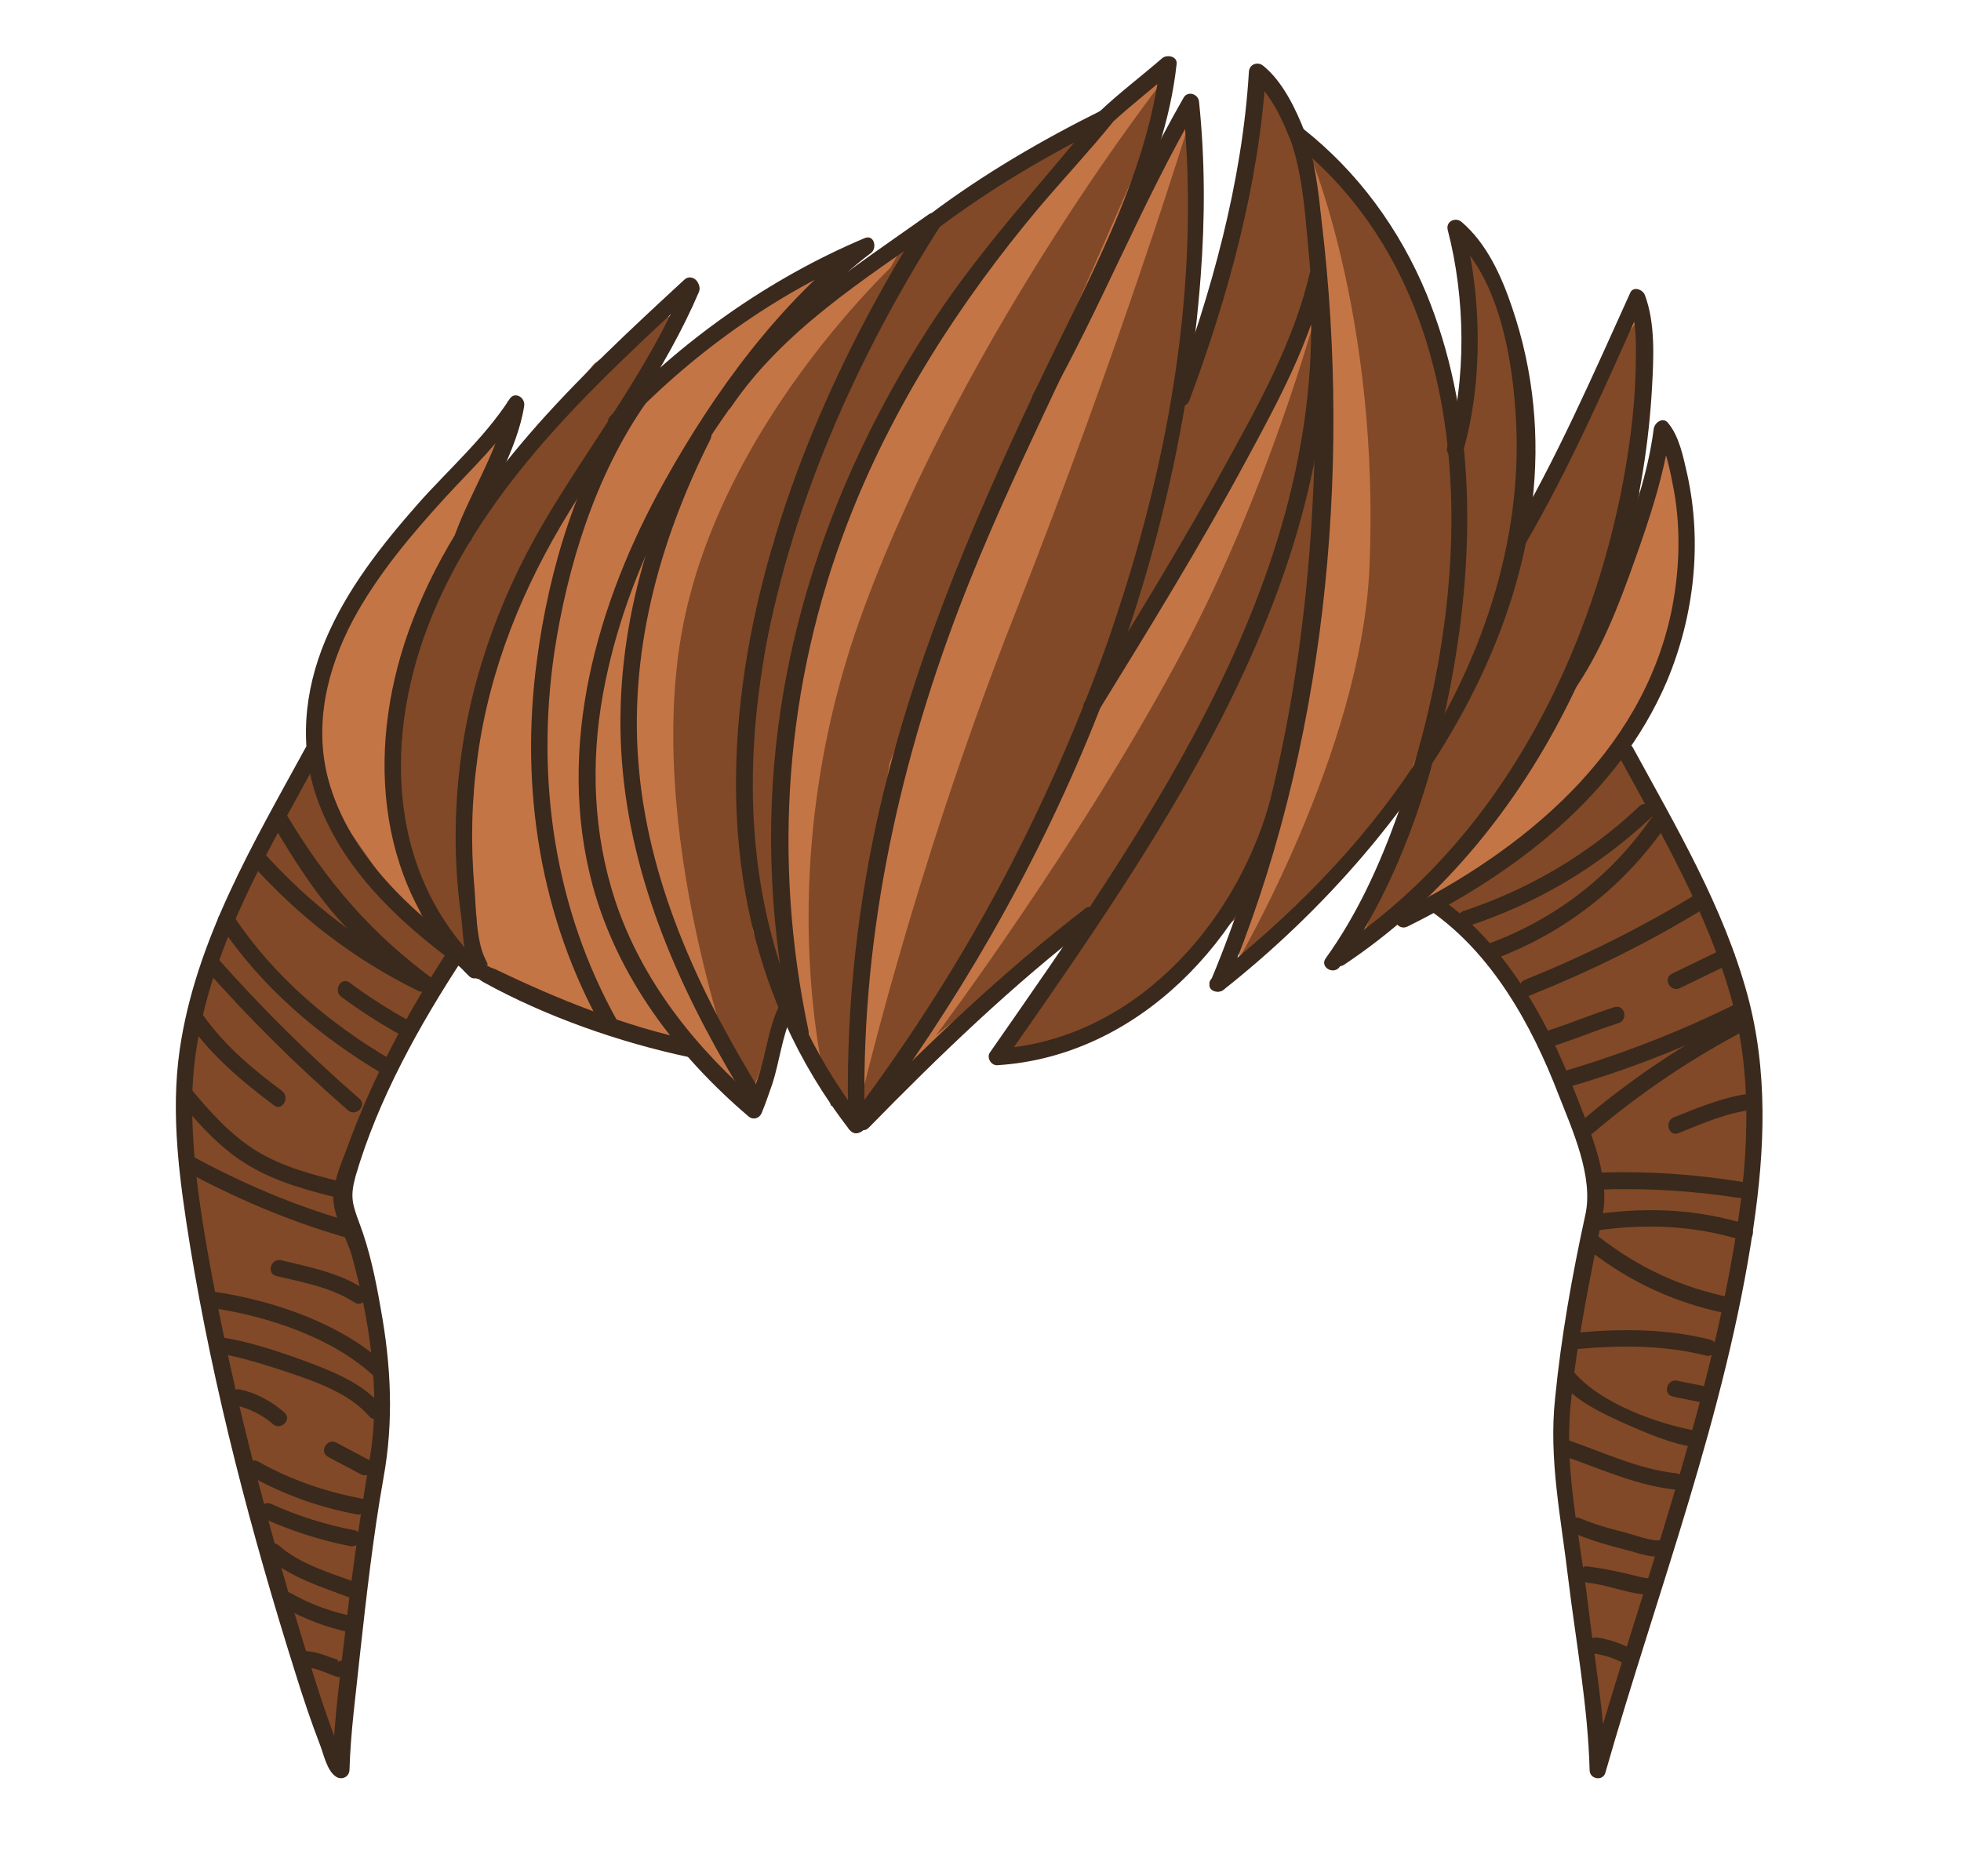<?xml version="1.0" encoding="utf-8"?>
<!-- Generator: Adobe Illustrator 19.2.0, SVG Export Plug-In . SVG Version: 6.00 Build 0)  -->
<svg version="1.1" id="Layer_1" xmlns="http://www.w3.org/2000/svg" xmlns:xlink="http://www.w3.org/1999/xlink" x="0px" y="0px"
	 viewBox="0 0 358 342.5" style="enable-background:new 0 0 358 342.5;" xml:space="preserve">
<style type="text/css">
	.st0{fill:#C47546;}
	.st1{fill:#814927;}
	.st2{fill:#3A291D;}
</style>
<g>
	<g>
		<path class="st0" d="M61.3,323.7l1.2-2.7l2.4-22.4l1.2-20l2.4-15.3v-16.5l-6-27.1l1.2-9.4l10.7-24.8l7.2-11.8l4.8,3.5l24.5,10.2
			l10.1,2.4l9.5,5.1l7.2,4.7l6-14.1l13.1,18.9l42.4-36.5L183,192.4l7.2-2.4l7.2-1.2l9.5-5.9l18.7-16.1l0.8,9.5l29.4-28.8L251,163
			l-6,10.6l10.7-9.4h7.2l11.9,13l14.3,28.3l1.2,10.6c0,0-0.6,21.2-1.2,22.4s-2.4,15.3-2.4,15.3l-2.4,9.4l2.4,15.3l4.8,37.7l-0.5,6.7
			c0.7,0.1,0.4,0.3,1.1,0.5l2.9-9.5l6-18.9l6.2-17.7l4.8-17.7l8.2-53.1l-1.2-18.9l-4.6-16.5l-5-13l-6-10.6l-7.4-12l5-9.3l6-16.5
			l1.2-15.3l-3.6-16.5l-6,15.7l1.2-39.2l-4.8,5.9l-5.2,13L279.5,94l-2.3-21.8l-3.6-20l-6-9.4l2.4,13L266.5,75l-13.8-33.2l-8.9-12.3
			l-6-5.7l-8.4-10.6l-1.2,8.3l-2.4,17.7l-8,24.2l-0.4-16V19.1l-6,8.3l1-15.5l-15.3,12l-27.8,16.6l-12.6,9.7l-6.1-1.5l-8.4,3.5
			l-22.9,17.3l1.4-12.6l-8.4,6.7L91.6,85.2l-1-5.5L62.2,112l-5.7,26.2l-4.8,5.9l-18.1,50.7v17.7l4.6,27.1L61.3,323.7z"/>
	</g>
	<g>
		<path class="st1" d="M233.1,17l6.6,13.9v23.6l-2.4,5.9l-7.2,14.1L222.9,91l-9.5,15.3l-11.9,16.5l8.4-23.6l3.6-14.1l4.8-20l2.1-6.4
			l0.3,1.7l6-21.2l4.5-24.7L233.1,17z M197.9,24.8l-9.6,10.8l-15.5,21.2l-10.7,20l-11.9,25.9l-4.8,25.9l-2.4,24.8v20l2.2,13.3
			l-1-1.5v0.1c-1.8-3.4-5-9.6-4.7-10.7c0.3-1.5-3.6-15.3-3.6-15.3l1.2-27.1l4.8-24.8l6-25.9l8.4-21.2l8.4-15.3l6-4.7L197.9,24.8z
			 M301.7,295l-6,18.9l-3.1,10.2l-0.5,0.5c0,0-0.4-1.2-1.1-3.2l1.1-5.1l-4.8-37.7l-2.4-15.3l1.4-9.4c0,0,1.8-14.1,2.4-15.3
			s2.2-22.4,2.2-22.4l-1.2-10.6l-6-11.8l-8.4-16.5l-11.9-13h-1.2l13.1-8.3l14.3-13l6.9-6.8l7.4,11.5l6,11.6l5,12l4.6,16.5
			c0,0,1.5,14.2,1.2,18.9C319.1,229.1,301.7,295,301.7,295z M217,139.4l8.4-14.1l6-16.5l4.8-16.5l4.2-11.5l-0.6,18.6l-2.4,29.5
			c0,0-7.2,28.6-7.2,30.7c0,2.1-4.8,8.3-4.8,8.3l-4,3.5l-10.1,8.6l-9.8,6.8l-4.1,2.4l-6.6,1.1l-6.7,1.9l1.8-3.9l4.3-8.1l10.1-12.3
			l9.5-15.3L217,139.4z M81.5,174.8L75,185.4l-10.7,24.8l-1.2,9.4l6,27.1v16.5l-2.4,15.3l-1.2,20l-2.1,20.1l-2.8,3.2l-13.1-38.6
			l-6-23.6l-8.2-47.2v-17.7l4.6-21.2L52.4,144l3.7-4.5l2.3,4.5l10.7,15.3L81.5,174.8z M114.5,61.9l8.3-4.5l-6,13.7l-9.5,15.3
			l-9.5,14.1c0,0-6.6,15-7.2,16.5s-4.5,15.3-4.8,16.5S84.6,150,84.6,150l2.4,17.7v9.4l0,0l-9.5-8.3l-4.8-14.1L71.5,137l3.6-16.5
			l3.6-14.1l9.5-15.3l8.4-10.6l11.9-14.1l0,0L114.5,61.9z M289.7,118.2l-9.5,18.9c0,0-15.8,20.3-16.7,21.2c-0.4,0.4-3.8,3.2-7.1,5.9
			h-0.1l-0.9,0.8c-3.2,2.6-6.2,5.1-6.2,5.1l2.4-7.1l0,0l0,0l1.2-3.5l8.4-22.4l2.8-5.9l-1.6-2.3c0,0,3.3-19.5,3.6-20
			c0.3-0.6,1.2-14.1,1.2-14.1V76.9c0,0,0.4-6.3,0.7-13.2l0.8,4l-1-12l0.3-11.1c1.4,2.9,5.4,11.2,7.8,16.2l2,11.5l1.2,6.5v8.8
			l0.2,5.9l2.1-4.7l5.8-9.6l7.4-15.1l4.8-5.9v18.9v13l-2.4,10.6L289.7,118.2z"/>
		<g>
			<path class="st1" d="M188.8,152.4l8.4-21.2l8.4-23.6l6-20l3.6-20l3.2-33L217,22.7c0,0-12.4,40.5-31.8,89.6
				c-18.8,47.6-28.6,90.8-28.6,90.8l6-7.1l15.5-24.8L188.8,152.4z M176.8,100.5l16.7-37.7L209,27.4l4.4-14
				c-0.2,0-36.8,46.6-55.7,97.7c-18.4,49.8-6,90.8-6,90.8h3.6l2-30.7l5.1-31.8L176.8,100.5z M151.8,72.2c0,0,14.5-25.5,15-27.1
				c0.2-0.8-35.4,30.8-42.4,70.7c-6.8,38.9,11.9,86.1,11.9,86.1l7-18.2l-5.8-13.6c0,0-2.3-18.2-2.6-18.9c-0.2-0.7,2.4-25.7,2.2-27.1
				s4-24.8,4-24.8L151.8,72.2z M238.9,82.9l1-24.4c0,0-8.5,31.1-23.7,59.8c-18.5,35-45.3,70.7-45.3,70.7l11.9-9.4
				c0,0,21-18.2,21.5-18.9s15.5-29.5,15.5-29.5s12.6-26.7,13.1-27.7C233.4,102.6,238.9,82.9,238.9,82.9z M263.9,74.6l-4.8-18.5
				l-8.4-15.7l-11.9-13c0-0.1,13.2,30.6,11.2,76.4c-1.5,33.4-24.3,72.1-24.3,72.1l10.7-9.4l13.1-13l7.2-10.6c0,0,4.3-10.6,4.8-11.8
				s4.4-21.2,4.4-21.2l-0.8-21.2L263.9,74.6z"/>
		</g>
	</g>
	<g>
		<g>
			<g>
				<path class="st2" d="M126.4,190c-12.5-2.7-24.5-7.5-35.9-13c-0.5-0.2-1.5-0.5-1.8-0.9c-1-1.1,1.2,1.5-0.1-1
					c-1.7-3.3-1.7-9.6-2-13.2c-0.7-7.9-0.5-15.9,0.6-23.8c2.2-16.1,8.3-31,16.8-44.8c8.1-13.2,17.5-25.7,23.6-40
					c0.7-1.8-1.8-3.3-2.6-1.5c-6.6,15.7-17.2,29.1-25.8,43.7c-8.4,14.4-13.9,30.1-15.5,46.7c-0.8,8.3-0.7,16.8,0.5,25.1
					c0.5,4.1,0.2,9.8,4,12c11.4,6.3,24.8,11,37.5,13.7C127.5,193.3,128.3,190.4,126.4,190L126.4,190z"/>
			</g>
		</g>
		<g>
			<g>
				<path class="st2" d="M124.9,51.1c-19.5,18-39.7,36.8-49.5,62c-8.6,22.1-7.4,47.8,10.2,65.1c1.4,1.4,3.5-0.8,2.1-2.1
					c-18.1-17.8-17.6-44.5-7.6-66.5c10.3-22.7,29-39.9,47-56.5C128.5,51.9,126.3,49.7,124.9,51.1L124.9,51.1z"/>
			</g>
		</g>
		<g>
			<g>
				<path class="st2" d="M86.1,98.4c2.9-7.8,8.3-16,9.6-24.3c0.2-1.6-1.8-2.7-2.7-1.2C88.4,80,81.8,85.8,76.3,92
					c-6.6,7.5-13,15.6-16.9,24.9s-4.9,19.6-1.4,29.2c5,13.9,16.9,24.1,28.7,32.4c1.6,1.1,3.1-1.5,1.5-2.6
					c-11.9-8.3-24.4-19.1-28.3-33.7c-2.6-9.9-0.2-20,4.5-28.9c4.5-8.4,10.7-15.7,17.1-22.7c4.8-5.2,10.1-10.2,13.9-16.2
					c-0.9-0.4-1.8-0.8-2.7-1.2c-1.3,8.3-6.7,16.4-9.6,24.3C82.5,99.4,85.4,100.2,86.1,98.4L86.1,98.4z"/>
			</g>
		</g>
		<g>
			<g>
				<path class="st2" d="M157.4,204.4C119.6,155.5,141.8,88,171.7,41.2c0.8-1.2-0.8-2.9-2.1-2.1c-14.1,10-28.8,19.3-38.8,33.8
					c-1.1,1.6,1.5,3.1,2.6,1.5c9.6-14.1,24-23.1,37.7-32.8c-0.7-0.7-1.4-1.4-2.1-2.1c-30.8,48.1-52.6,116.8-13.9,166.8
					C156.5,208,158.6,205.9,157.4,204.4L157.4,204.4z"/>
			</g>
		</g>
		<g>
			<g>
				<path class="st2" d="M171.2,41.7c9.7-7.3,20.4-13.6,31.4-19c-0.6-0.8-1.2-1.6-1.8-2.4c-10.1,12.6-21.1,24.2-30.1,37.8
					c-14.8,22.4-25.1,47.7-28.6,74.4c-2.5,18.9-1.4,37.9,2.6,56.5c0.4,1.9,3.3,1.1,2.9-0.8c-6.6-31.2-4.3-63.2,7.2-92.9
					c8.1-21,20.4-40.1,34.8-57.3c4.4-5.2,9.1-10.2,13.4-15.5c1.1-1.3-0.2-3.1-1.8-2.4c-10.9,5.4-21.7,11.7-31.4,19
					C168.2,40.3,169.7,42.9,171.2,41.7L171.2,41.7z"/>
			</g>
		</g>
		<g>
			<g>
				<path class="st2" d="M202.9,22.5c3.7-3.4,7.7-6.5,11.5-9.8c-0.9-0.4-1.7-0.7-2.6-1.1c-2.3,21-14,40.9-22.8,59.7
					c-12,25.4-23,51.4-29,79c-3.9,18.1-5.7,36.6-5.1,55.1c0.1,1.9,3.1,1.9,3,0c-1-32.5,5.7-64.2,17.2-94.4
					c9.1-23.8,21.2-46.2,31-69.6c4-9.5,7.6-19.4,8.7-29.7c0.2-1.4-1.7-1.8-2.6-1.1c-3.8,3.3-7.8,6.3-11.5,9.8
					C199.3,21.7,201.5,23.8,202.9,22.5L202.9,22.5z"/>
			</g>
		</g>
		<g>
			<g>
				<path class="st2" d="M191.2,73.5c9.9-17.6,17.3-36.6,27.5-54.1c-0.9-0.3-1.9-0.5-2.8-0.8c5,47.4-9.7,97.2-31.2,139
					c-8.5,16.5-18.5,32.2-29.7,47c-1.2,1.5,1.4,3,2.6,1.5c33.9-44.9,57.4-99.2,61.6-155.7c0.8-10.6,0.8-21.2-0.3-31.8
					c-0.1-1.4-2-2.1-2.8-0.8C206,35.4,198.6,54.4,188.6,72C187.7,73.7,190.3,75.2,191.2,73.5L191.2,73.5z"/>
			</g>
		</g>
		<g>
			<g>
				<path class="st2" d="M223.4,180.7c35.9-28.4,69-76.8,52.6-124.7c-1.9-5.6-4.6-11.6-9.2-15.5c-1.1-0.9-2.9-0.1-2.5,1.5
					c3.2,12.3,3.5,27.3-0.1,39.6c-0.5,1.9,2.4,2.7,2.9,0.8c3.7-12.8,3.4-28.3,0.1-41.2c-0.8,0.5-1.7,1-2.5,1.5
					c9.2,7.8,11.6,23.6,12.1,34.8c1,22-6.5,43.5-18.4,61.8c-10,15.2-22.9,28.1-37.1,39.3C219.8,179.8,221.9,181.9,223.4,180.7
					L223.4,180.7z"/>
			</g>
		</g>
		<g>
			<g>
				<path class="st2" d="M245.3,176.2c34.3-22.8,54.1-65,56.3-105.6c0.3-5.4,0.6-11.6-1.3-16.7c-0.4-1.1-2.2-1.7-2.7-0.4
					c-6.8,15-13.5,30.4-21.9,44.6c-1,1.7,1.6,3.2,2.6,1.5c8.3-14.2,15-29.6,21.7-44.6c-0.9-0.1-1.8-0.2-2.7-0.4
					c1.6,4.1,1.4,9,1.3,13.3c-0.2,7.6-1.3,15.2-2.8,22.7c-4.1,19.6-11.8,38.7-23.5,55.1c-7.8,10.9-17.4,20.4-28.6,27.8
					C242.1,174.6,243.6,177.2,245.3,176.2L245.3,176.2z"/>
			</g>
		</g>
		<g>
			<g>
				<path class="st2" d="M223.8,180.1c18.1-43.1,23-93.3,17.5-139.5c-0.6-5.5-1.2-11.3-3.1-16.5c-0.8,0.5-1.7,1-2.5,1.5
					c36.5,28.7,33.7,83.7,19.4,123.3c-3.3,9.2-7.4,18.2-13.1,26.1c-1.1,1.6,1.5,3.1,2.6,1.5c11.3-15.8,17.5-35.7,20.8-54.6
					c3.9-22.6,3.8-46.9-5-68.3c-4.9-11.8-12.5-22.2-22.5-30.1c-1-0.8-3.1-0.1-2.5,1.5c2.3,6.2,2.8,13.3,3.4,19.8
					c1.2,12.4,1.6,25,1.2,37.5c-0.8,33.1-6.2,66.5-19.1,97.1C220.2,181.1,223.1,181.8,223.8,180.1L223.8,180.1z"/>
			</g>
		</g>
		<g>
			<g>
				<path class="st2" d="M217.1,73.2c7.1-19,12.8-39.8,14-60.1c-0.9,0.4-1.7,0.7-2.6,1.1c3.1,2.5,5.4,7.1,6.8,10.7
					c0.7,1.8,3.6,1,2.9-0.8c-1.6-4.1-4-9.2-7.6-12.1c-1-0.8-2.5-0.3-2.6,1.1c-1.2,20.1-6.9,40.6-13.9,59.3
					C213.5,74.2,216.4,74.9,217.1,73.2L217.1,73.2z"/>
			</g>
		</g>
		<g>
			<g>
				<path class="st2" d="M287.1,126.4c5.1-7.2,8.4-15.8,11.3-24c2.8-7.8,5.5-16,6.6-24.3c-0.9,0.4-1.7,0.7-2.6,1.1
					c1.7,2.2,2.6,7.3,3.2,10.4c1.3,7.3,1,14.9-0.5,22.2c-5.5,25.9-27,43.5-49.7,54.8c-1.7,0.9-0.2,3.4,1.5,2.6
					c19.8-9.8,38.5-24,47.4-44.8c5-11.9,6.5-25.3,3.7-37.9c-0.7-3-1.4-6.8-3.5-9.3c-0.9-1.1-2.4-0.1-2.6,1.1c-1,8-3.8,15.9-6.5,23.5
					c-2.9,8-6,16.4-11,23.3C283.3,126.5,285.9,127.9,287.1,126.4L287.1,126.4z"/>
			</g>
		</g>
		<g>
			<g>
				<path class="st2" d="M81.9,173.4c-7.4,11.3-13.9,23.4-18.5,36.1c-1.1,3-2.9,6.9-2.5,10.1c0.4,3.3,2.5,6.7,3.4,9.9
					c3.1,11.4,5.2,24.4,3.3,36.2c-1.7,10.2-3.2,20.5-4.4,30.8c-1,8.8-2.3,17.8-2.5,26.7c0.9-0.4,1.7-0.7,2.6-1.1
					c-0.9-0.7-1.6-3.4-2.1-4.6c-1.3-3.5-2.5-7-3.6-10.5c-3.5-11-6.7-22-9.6-33.2c-3.5-13.1-6.6-26.4-9.1-39.8
					c-2.1-11.1-4-22.6-3.8-33.9c0.5-22.6,12.8-42.8,23.3-62.1c0.9-1.7-1.7-3.2-2.6-1.5c-9.5,17.4-20.1,35.2-23,55.2
					c-1.7,11.9,0,24,1.9,35.8c4.3,26.3,11.2,52.5,19.2,77.9c1.4,4.5,2.9,9,4.6,13.4c0.6,1.6,1.2,4.4,2.7,5.5c1,0.8,2.5,0.3,2.6-1.1
					c0.2-7,1.2-14.1,1.9-21c1.2-10.8,2.4-21.6,4.3-32.3c1.9-10.4,1.4-20.6-0.5-31c-0.9-5.2-2-10.6-3.9-15.6
					c-1.3-3.5-1.7-4.8-0.7-8.5c4.1-14.1,11.7-27.7,19.7-39.9C85.5,173.3,82.9,171.7,81.9,173.4L81.9,173.4z"/>
			</g>
		</g>
		<g>
			<g>
				<path class="st2" d="M261,166.2c11.4,7.9,18.6,20.9,23.5,33.6c2.5,6.4,6.5,15.1,4.9,22.1c-2.4,11-4.4,22.2-5.5,33.4
					c-1.2,11.1,1.1,21.9,2.4,33c1.4,11.5,3.6,23.3,3.9,34.9c0,1.7,2.5,2.1,2.9,0.4c9.4-32.9,22-65.5,27-99.5
					c2.1-14.2,2.7-28.5-1.1-42.5c-4.4-16.1-13-30.6-20.9-45.1c-0.9-1.7-3.5-0.2-2.6,1.5c7.8,14.3,16.2,28.6,20.6,44.4
					c4.1,14.9,3,30.5,0.4,45.6c-5.5,32.3-17.2,63.4-26.2,94.8c1,0.1,2,0.3,2.9,0.4c-0.3-10.3-2.2-20.8-3.4-31.1
					c-1.4-11.6-4.2-23.5-3.1-35.2c1.1-11.9,3.6-23.5,5.9-35.2c1.4-7.2-2.7-16.1-5.2-22.6c-5.2-13.5-12.8-27-24.9-35.4
					C261,162.5,259.5,165.1,261,166.2L261,166.2z"/>
			</g>
		</g>
		<g>
			<g>
				<path class="st2" d="M231.7,146.8c-6.4,22.4-25.1,43.2-49.7,44.7c0.4,0.8,0.9,1.5,1.3,2.3c29.3-42.1,63.1-89.5,58.7-143.5
					c-0.1-1.6-2.5-2.1-2.9-0.4c-2.8,12-8.9,23.2-14.8,33.9c-8.2,15.1-17.2,29.7-26.3,44.4c-1,1.6,1.6,3.2,2.6,1.5
					c9.3-15.1,18.6-30.2,27-45.8c5.7-10.5,11.6-21.5,14.3-33.2c-1-0.1-2-0.3-2.9-0.4c4.3,53.4-29.3,100.2-58.3,141.9
					c-0.6,0.9,0.2,2.3,1.3,2.3c25.9-1.6,45.8-23.2,52.6-46.9C235.1,145.7,232.2,145,231.7,146.8L231.7,146.8z"/>
			</g>
		</g>
		<g>
			<g>
				<path class="st2" d="M158.6,205.9c12.9-13.2,26.4-26.2,41-37.4c1.5-1.2,0-3.8-1.5-2.6c-14.8,11.4-28.6,24.5-41.6,37.9
					C155.2,205.2,157.3,207.3,158.6,205.9L158.6,205.9z"/>
			</g>
		</g>
		<g>
			<g>
				<path class="st2" d="M144.9,185.7c0-0.1,0.1-0.1,0.1-0.2c0.3-0.5,0.2-1.4-0.2-1.8c-0.1-0.1-0.1-0.1-0.2-0.2
					c-0.7-0.6-1.9-0.6-2.4,0.3c-1.8,3.6-2.3,8.2-3.5,12c-0.7,2.2-1.4,4.3-2.3,6.5c0.8-0.2,1.7-0.4,2.5-0.7
					c-11.8-10.1-21.7-22.4-26.6-37.2c-4-12.2-4.5-25.2-2.2-37.8c4.2-23,16.2-44.3,30.9-62.2c5.4-6.5,11.2-13.1,18-18.2
					c1.2-0.9,0.6-3.5-1.2-2.7c-17.3,7.3-33.6,18.8-46.4,32.5c-1.3,1.4,0.8,3.5,2.1,2.1c12.5-13.3,28.2-24.6,45.1-31.7
					c-0.4-0.9-0.8-1.8-1.2-2.7c-15,11.3-27.1,28-36.1,44.2c-12.4,22.2-19.9,48.6-13.1,73.8c4.6,16.8,15.3,30.9,28.4,42.1
					c0.9,0.8,2.1,0.4,2.5-0.7c0.7-1.7,1.3-3.5,1.9-5.2c1.3-4,1.8-8.8,3.6-12.6c-0.8,0.1-1.6,0.2-2.4,0.3c0.1,0.1,0.1,0.1,0.2,0.2
					c-0.1-0.6-0.2-1.2-0.2-1.8c0,0.1-0.1,0.1-0.1,0.2C141.2,185.7,143.8,187.2,144.9,185.7L144.9,185.7z"/>
			</g>
		</g>
		<g>
			<g>
				<path class="st2" d="M268,169.1c12.5-4.1,23.8-10.8,33.4-19.8c1.4-1.3-0.7-3.4-2.1-2.1c-9.2,8.7-20,15.1-32,19.1
					C265.4,166.8,266.2,169.7,268,169.1L268,169.1z"/>
			</g>
		</g>
		<g>
			<g>
				<path class="st2" d="M272.3,175.3c12.9-4.7,23.7-13,31.6-24.2c1.1-1.6-1.5-3.1-2.6-1.5c-7.4,10.6-17.7,18.4-29.8,22.8
					C269.7,173.1,270.5,176,272.3,175.3L272.3,175.3z"/>
			</g>
		</g>
		<g>
			<g>
				<path class="st2" d="M279.2,181.8c11.2-4.5,22-9.8,32.2-16.1c1.6-1,0.1-3.6-1.5-2.6c-10.1,6.2-20.6,11.4-31.5,15.8
					C276.6,179.6,277.4,182.5,279.2,181.8L279.2,181.8z"/>
			</g>
		</g>
		<g>
			<g>
				<path class="st2" d="M286.2,198.5c1.9,0,1.9-3,0-3C284.2,195.5,284.2,198.5,286.2,198.5L286.2,198.5z"/>
			</g>
		</g>
		<g>
			<g>
				<path class="st2" d="M286.6,198.4c11-3.2,21.7-7.4,32-12.6c1.7-0.9,0.2-3.5-1.5-2.6c-10.1,5-20.5,9.1-31.3,12.3
					C283.9,196.1,284.7,199,286.6,198.4L286.6,198.4z"/>
			</g>
		</g>
		<g>
			<g>
				<path class="st2" d="M290.8,206.9c8.7-7.4,18.2-13.8,28.4-19.1c1.7-0.9,0.2-3.5-1.5-2.6c-10.4,5.4-20.1,11.9-29,19.5
					C287.2,206,289.3,208.1,290.8,206.9L290.8,206.9z"/>
			</g>
		</g>
		<g>
			<g>
				<path class="st2" d="M292,224.6c8.9-1.2,17.6-0.8,26.2,1.9c1.8,0.6,2.6-2.3,0.8-2.9c-8.9-2.8-17.8-3.2-27-2
					C290.1,221.8,290,224.8,292,224.6L292,224.6z"/>
			</g>
		</g>
		<g>
			<g>
				<path class="st2" d="M288.1,246.3c7.8-0.7,15.7-0.7,23.3,1.2c1.9,0.5,2.7-2.4,0.8-2.9c-7.9-2-16.1-2-24.1-1.3
					C286.2,243.5,286.2,246.5,288.1,246.3L288.1,246.3z"/>
			</g>
		</g>
		<g>
			<g>
				<path class="st2" d="M292,217.2c8.5-0.3,16.9,0.2,25.3,1.5c1.9,0.3,2.7-2.6,0.8-2.9c-8.7-1.4-17.3-2-26.1-1.7
					C290.1,214.3,290.1,217.3,292,217.2L292,217.2z"/>
			</g>
		</g>
		<g>
			<g>
				<path class="st2" d="M285.2,252.7c3,3.4,7.6,5.5,11.6,7.3c3.9,1.7,8,3.5,12.3,4.2c1.9,0.3,2.7-2.5,0.8-2.9
					c-7.3-1.3-17.6-5-22.5-10.7C286,249.1,283.9,251.3,285.2,252.7L285.2,252.7z"/>
			</g>
		</g>
		<g>
			<g>
				<path class="st2" d="M285.9,266c6.6,2.3,13.1,5.3,20.1,6c1.9,0.2,1.9-2.8,0-3c-6.7-0.7-13-3.7-19.3-5.9
					C284.8,262.4,284.1,265.3,285.9,266L285.9,266z"/>
			</g>
		</g>
		<g>
			<g>
				<path class="st2" d="M287.7,280.1c3.1,1.3,6.4,2.2,9.6,3c1.9,0.5,4.5,1.5,6.5,1c1.9-0.4,1.1-3.3-0.8-2.9c-1.4,0.3-4.8-1-6.4-1.4
					c-2.8-0.7-5.6-1.5-8.2-2.6C286.8,276.4,286,279.3,287.7,280.1L287.7,280.1z"/>
			</g>
		</g>
		<g>
			<g>
				<path class="st2" d="M289.9,289c3.9,0.4,7.8,2.2,11.6,2.2c1.9,0,1.9-3,0-3c-1.7,0-3.5-0.7-5.1-1c-2.2-0.5-4.3-0.9-6.6-1.2
					C288,285.8,288,288.8,289.9,289L289.9,289z"/>
			</g>
		</g>
		<g>
			<g>
				<path class="st2" d="M49.5,150c3.7,6.2,7.5,12.4,12.3,17.8c4.8,5.4,10.6,9.9,16.5,14.1c1.6,1.1,3.1-1.5,1.5-2.6
					c-11.9-8.6-20.2-18.3-27.7-30.9C51.1,146.8,48.5,148.3,49.5,150L49.5,150z"/>
			</g>
		</g>
		<g>
			<g>
				<path class="st2" d="M45.7,157.5c8.7,9.8,18.8,17.6,30.6,23.4c1.7,0.9,3.2-1.7,1.5-2.6c-11.5-5.8-21.4-13.3-30-23
					C46.5,154,44.4,156.1,45.7,157.5L45.7,157.5z"/>
			</g>
		</g>
		<g>
			<g>
				<path class="st2" d="M40,168.7c7.7,11.5,18.1,20.4,29.9,27.4c1.7,1,3.2-1.6,1.5-2.6C60,186.8,50,178.3,42.6,167.2
					C41.6,165.6,39,167.1,40,168.7L40,168.7z"/>
			</g>
		</g>
		<g>
			<g>
				<path class="st2" d="M37.3,176.7c8.2,9.3,16.9,17.9,26.2,26c1.4,1.3,3.6-0.8,2.1-2.1c-9.3-8.1-18-16.7-26.2-26
					C38.1,173.2,36,175.3,37.3,176.7L37.3,176.7z"/>
			</g>
		</g>
		<g>
			<g>
				<path class="st2" d="M32.9,201.2c3.7,4.4,7.6,8.7,12.5,11.6c5,3,10.6,4.5,16.2,5.9c1.9,0.5,2.7-2.4,0.8-2.9
					c-5.3-1.3-10.7-2.7-15.5-5.6c-4.7-2.9-8.4-7-11.9-11.2C33.8,197.6,31.7,199.8,32.9,201.2L32.9,201.2z"/>
			</g>
		</g>
		<g>
			<g>
				<path class="st2" d="M33.4,213.6c9.4,5.1,19,9.2,29.2,12.2c1.9,0.5,2.7-2.4,0.8-2.9c-10-2.9-19.3-6.9-28.5-11.9
					C33.2,210.1,31.7,212.7,33.4,213.6L33.4,213.6z"/>
			</g>
		</g>
		<g>
			<g>
				<path class="st2" d="M38.6,238.8c10.2,1.5,22.1,5.4,29.7,12.5c1.4,1.3,3.5-0.8,2.1-2.1c-8-7.5-20.4-11.7-31-13.3
					C37.5,235.6,36.7,238.5,38.6,238.8L38.6,238.8z"/>
			</g>
		</g>
		<g>
			<g>
				<path class="st2" d="M39.9,247.1c4.1,0.7,8.2,2,12.2,3.3c5.3,1.8,11.6,3.9,15.3,8.2c1.3,1.5,3.4-0.7,2.1-2.1
					c-3.6-4.2-9.3-6.3-14.4-8.2c-4.7-1.7-9.6-3.3-14.5-4.1C38.8,243.9,38,246.8,39.9,247.1L39.9,247.1z"/>
			</g>
		</g>
		<g>
			<g>
				<path class="st2" d="M45.7,269.5c6.1,3.4,12.5,5.7,19.4,7c1.9,0.4,2.7-2.5,0.8-2.9c-6.7-1.3-12.8-3.4-18.7-6.7
					C45.5,265.9,44,268.5,45.7,269.5L45.7,269.5z"/>
			</g>
		</g>
		<g>
			<g>
				<path class="st2" d="M48,277.2c5.1,2.3,10.4,4,15.9,5.1c1.9,0.4,2.7-2.5,0.8-2.9c-5.3-1-10.3-2.6-15.2-4.8
					C47.8,273.8,46.3,276.4,48,277.2L48,277.2z"/>
			</g>
		</g>
		<g>
			<g>
				<path class="st2" d="M320.2,199.6c-5.1,0.5-9.8,2.5-14.6,4.4c-1.8,0.7-1,3.6,0.8,2.9c4.5-1.8,9-3.8,13.8-4.3
					C322.1,202.4,322.1,199.4,320.2,199.6L320.2,199.6z"/>
			</g>
		</g>
		<g>
			<g>
				<path class="st2" d="M283.3,191.1c4.1-1.3,8.1-3,12.2-4.3c1.8-0.6,1.1-3.5-0.8-2.9c-4.1,1.3-8.1,3-12.2,4.3
					C280.7,188.7,281.5,191.6,283.3,191.1L283.3,191.1z"/>
			</g>
		</g>
		<g>
			<g>
				<path class="st2" d="M34.5,186.9c4.3,6,9.6,10.5,15.5,14.9c1.5,1.2,3-1.4,1.5-2.6c-5.5-4.1-10.4-8.2-14.4-13.8
					C36,183.8,33.4,185.3,34.5,186.9L34.5,186.9z"/>
			</g>
		</g>
		<g>
			<g>
				<path class="st2" d="M66.2,235.2c-4.3-2.8-9.9-3.9-14.9-5.1c-1.9-0.4-2.7,2.5-0.8,2.9c4.7,1.1,10.1,2.1,14.2,4.8
					C66.3,238.9,67.8,236.3,66.2,235.2L66.2,235.2z"/>
			</g>
		</g>
		<g>
			<g>
				<path class="st2" d="M43,256.6c2.4,0.5,5,1.8,6.8,3.4c1.4,1.3,3.6-0.8,2.1-2.1c-2.2-2-5.2-3.6-8.1-4.2
					C41.9,253.3,41.1,256.2,43,256.6L43,256.6z"/>
			</g>
		</g>
		<g>
			<g>
				<path class="st2" d="M59.9,266c2,1.1,4,2.1,6,3.2c1.7,0.9,3.2-1.7,1.5-2.6c-2-1.1-4-2.1-6-3.2C59.7,262.5,58.2,265.1,59.9,266
					L59.9,266z"/>
			</g>
		</g>
		<g>
			<g>
				<path class="st2" d="M62.3,182c3.5,2.6,7.1,4.9,10.9,7c1.7,0.9,3.2-1.7,1.5-2.6c-3.8-2.1-7.4-4.4-10.9-7
					C62.2,178.3,60.8,180.9,62.3,182L62.3,182z"/>
			</g>
		</g>
		<g>
			<g>
				<path class="st2" d="M305.4,255c1.8,0.4,3.6,0.7,5.4,1.1c1.9,0.4,2.7-2.5,0.8-2.9c-1.8-0.4-3.6-0.7-5.4-1.1
					C304.3,251.7,303.5,254.6,305.4,255L305.4,255z"/>
			</g>
		</g>
		<g>
			<g>
				<path class="st2" d="M290.9,301.9c2.1,0.3,3.9,0.9,5.7,1.9c1.7,0.9,3.2-1.7,1.5-2.6c-2.1-1.1-4.1-1.8-6.4-2.2
					c-0.8-0.1-1.6,0.2-1.8,1C289.6,300.8,290.1,301.8,290.9,301.9L290.9,301.9z"/>
			</g>
		</g>
		<g>
			<g>
				<path class="st2" d="M306.7,180.4c3.1-1.5,6.2-3,9.3-4.5c1.7-0.8,0.2-3.4-1.5-2.6c-3.1,1.5-6.2,3-9.3,4.5
					C303.5,178.7,305,181.3,306.7,180.4L306.7,180.4z"/>
			</g>
		</g>
		<g>
			<g>
				<path class="st2" d="M55.1,304.4c1.7-0.1,3.4,0.6,4.9,1.2c1.3,0.5,2.4,1.1,3.6,0.1c1.4-1.3-0.7-3.4-2.1-2.1
					c0.7-0.6-0.4-0.7-0.9-0.9c-0.6-0.2-1.1-0.4-1.7-0.6c-1.2-0.4-2.5-0.7-3.8-0.6C53.2,301.5,53.2,304.5,55.1,304.4L55.1,304.4z"/>
			</g>
		</g>
		<g>
			<g>
				<path class="st2" d="M127.1,78.5c-9.8,19.4-15.5,40.5-13.4,62.4c2.1,22.1,11.6,42.3,23.2,61c1,1.6,3.6,0.1,2.6-1.5
					c-11.3-18.2-20.7-37.9-22.8-59.4c-2.1-21.3,3.5-41.9,13-60.8C130.6,78.3,128,76.8,127.1,78.5L127.1,78.5z"/>
			</g>
		</g>
		<g>
			<g>
				<path class="st2" d="M115.4,72.1c-9.9,14-15.2,31.8-17.4,48.6c-3.1,23.3,0.6,46.9,12.2,67.4c0.9,1.7,3.5,0.2,2.6-1.5
					c-11.6-20.6-15-44.3-11.6-67.5c2.4-15.8,7.5-32.3,16.7-45.5C119.1,72,116.5,70.5,115.4,72.1L115.4,72.1z"/>
			</g>
		</g>
		<g>
			<g>
				<path class="st2" d="M290.4,228.5c7.4,5.7,15.5,9.4,24.7,11.3c1.9,0.4,2.7-2.5,0.8-2.9c-8.9-1.8-16.7-5.4-23.9-11
					C290.4,224.7,288.9,227.3,290.4,228.5L290.4,228.5z"/>
			</g>
		</g>
		<g>
			<g>
				<path class="st2" d="M48.7,284.3c4.4,3.8,10.4,5.6,15.7,7.6c1.8,0.7,2.6-2.2,0.8-2.9c-4.9-1.8-10.5-3.4-14.4-6.9
					C49.4,281,47.3,283.1,48.7,284.3L48.7,284.3z"/>
			</g>
		</g>
		<g>
			<g>
				<path class="st2" d="M51.6,293.4c3.9,2.2,8.1,3.8,12.5,4.7c1.9,0.4,2.7-2.5,0.8-2.9c-4.2-0.8-8.1-2.2-11.8-4.3
					C51.4,289.9,49.9,292.4,51.6,293.4L51.6,293.4z"/>
			</g>
		</g>
	</g>
</g>
</svg>
